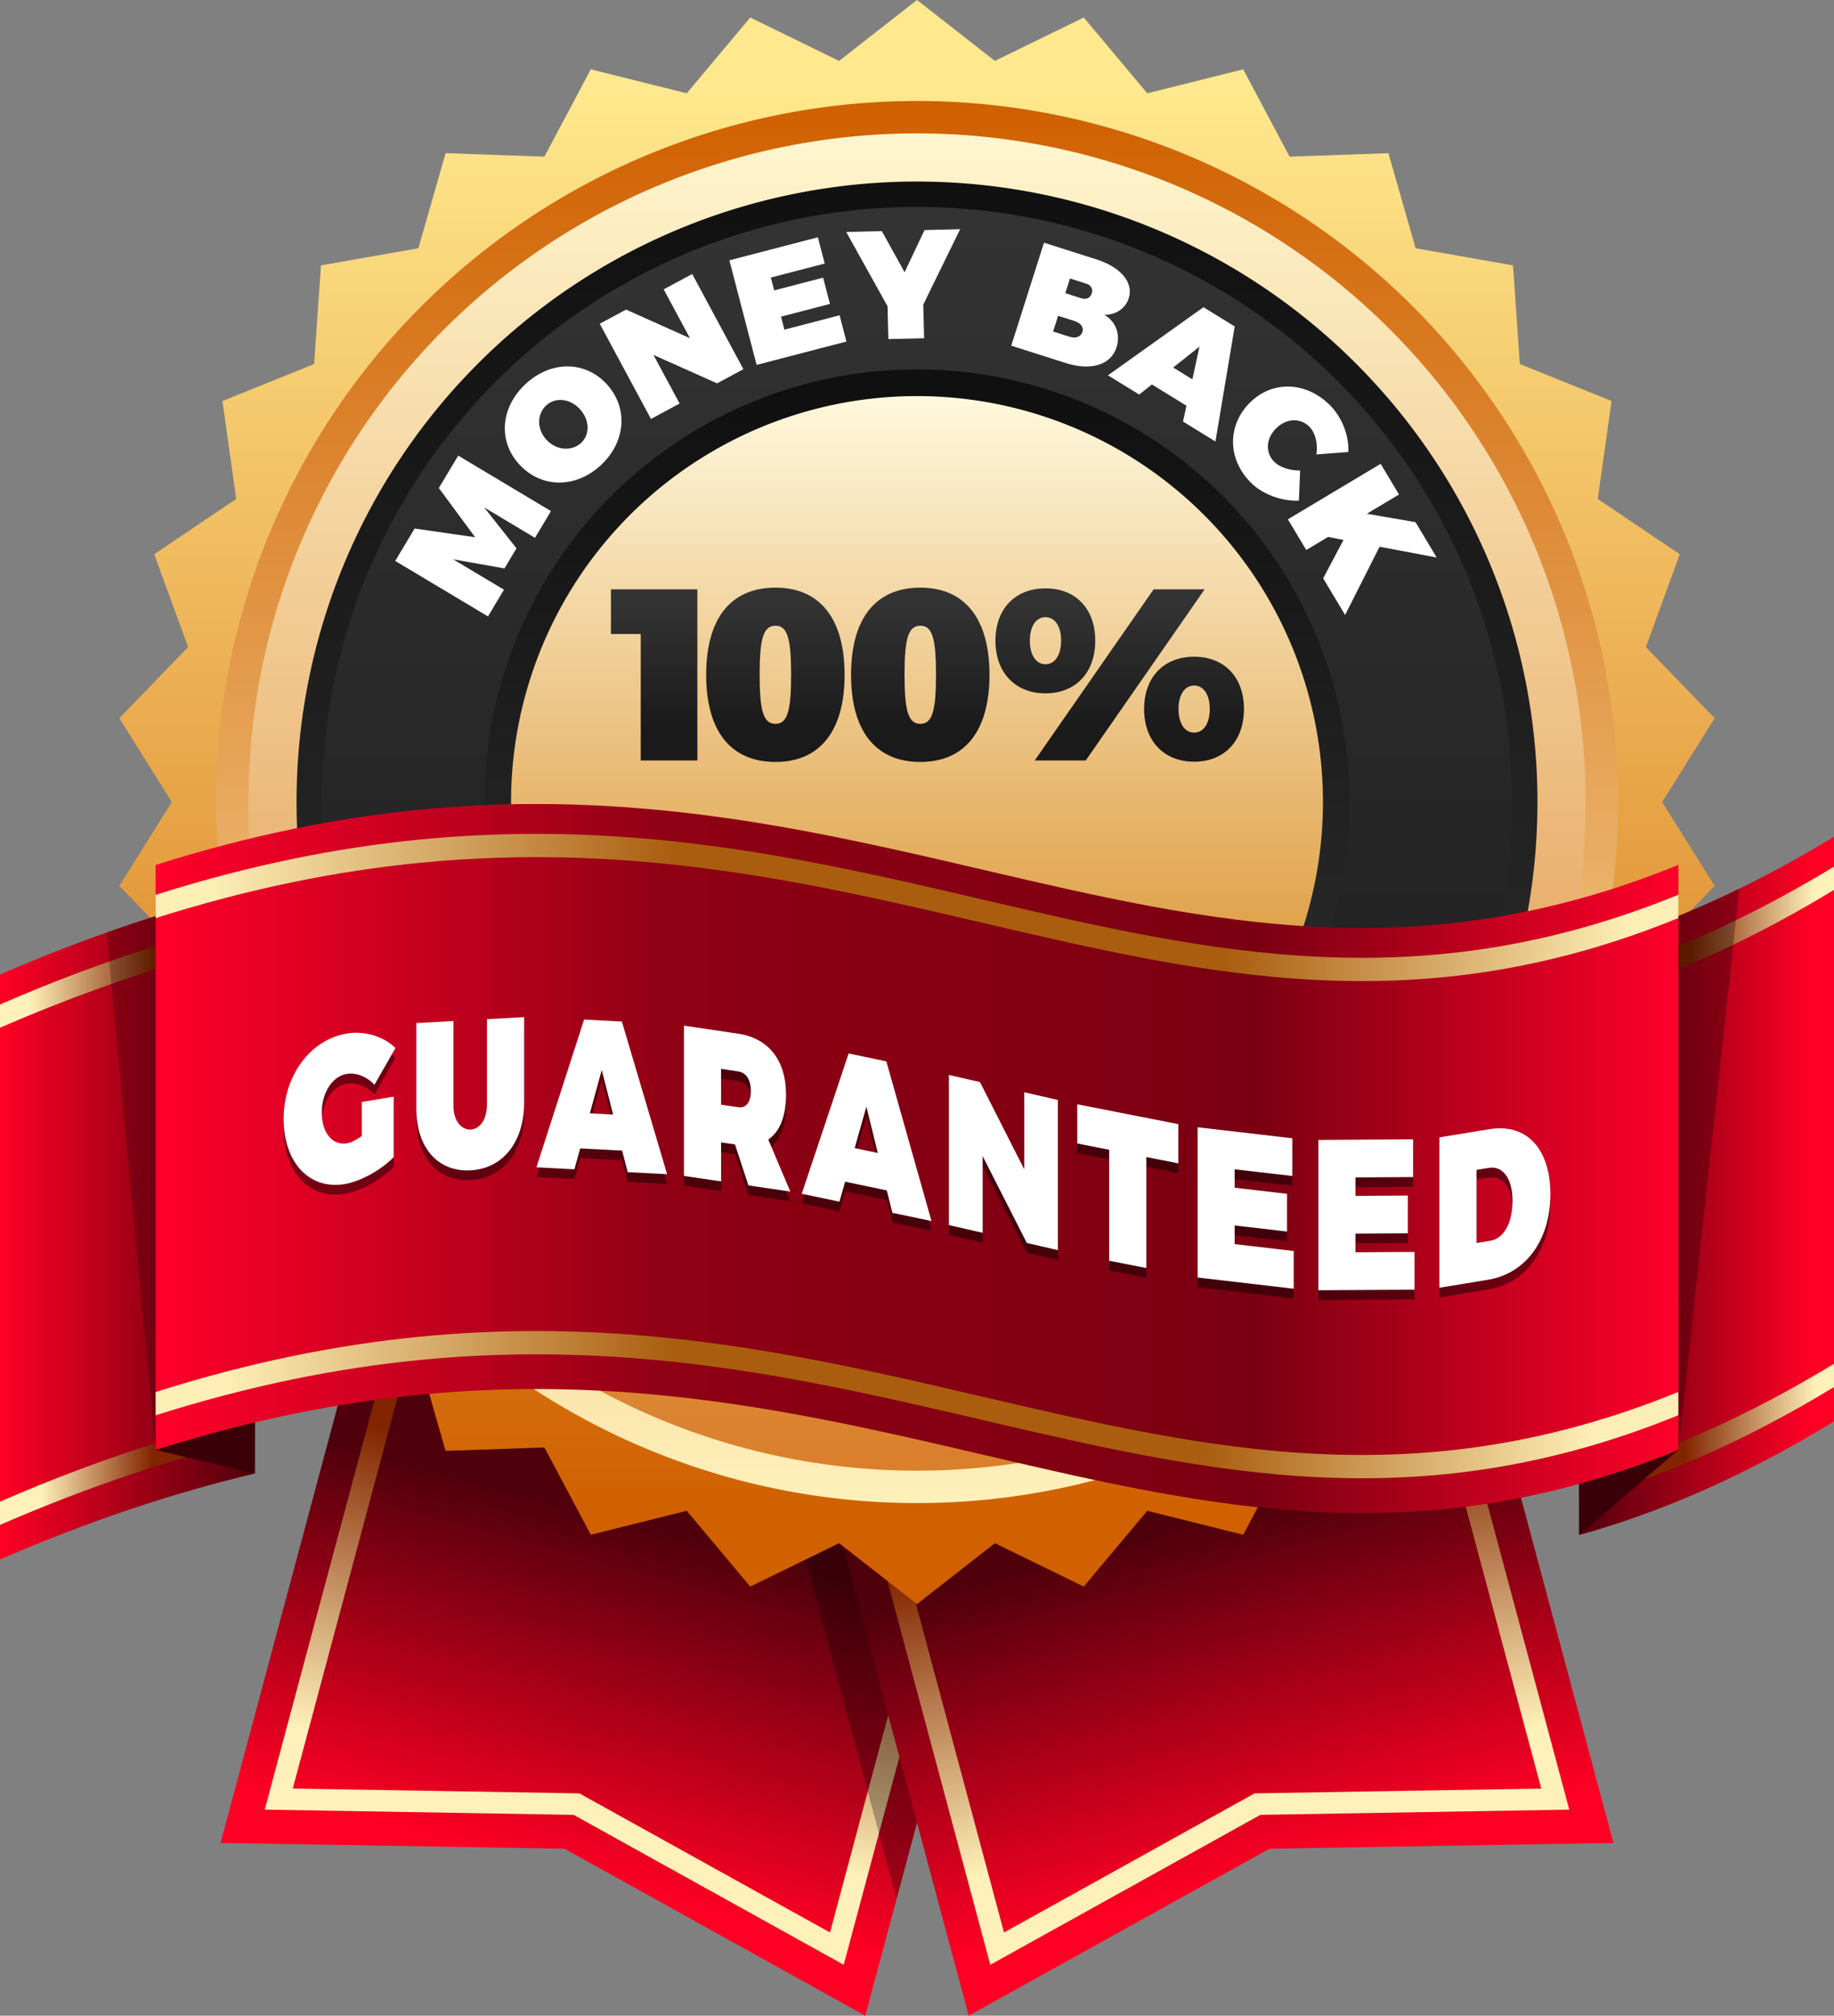 <?xml version="1.0" encoding="UTF-8" standalone="no"?>
<!-- Created with Inkscape (http://www.inkscape.org/) -->

<svg
   xmlns:dc="http://purl.org/dc/elements/1.1/"
   xmlns:cc="http://creativecommons.org/ns#"
   xmlns:rdf="http://www.w3.org/1999/02/22-rdf-syntax-ns#"
   xmlns:svg="http://www.w3.org/2000/svg"
   xmlns="http://www.w3.org/2000/svg"
   xmlns:xlink="http://www.w3.org/1999/xlink"
   xmlns:sodipodi="http://sodipodi.sourceforge.net/DTD/sodipodi-0.dtd"
   xmlns:inkscape="http://www.inkscape.org/namespaces/inkscape"
   width="173.332mm"
   height="190.5mm"
   viewBox="0 0 173.332 190.5"
   version="1.1"
   id="svg6140"
   inkscape:version="0.92.1 r15371"
   sodipodi:docname="Red.svg">
  <rect x="0" y="0" width="173.332" height="190.5" fill="#808080" stroke="none"/>
  <defs
     id="defs6134">
    <linearGradient
       inkscape:collect="always"
       xlink:href="#linearGradient4696"
       id="linearGradient8160"
       gradientUnits="userSpaceOnUse"
       gradientTransform="matrix(2.132,0.571,-0.571,2.132,657.254,-398.792)"
       x1="-212.869"
       y1="358.052"
       x2="-212.869"
       y2="342.584" />
    <linearGradient
       inkscape:collect="always"
       id="linearGradient4696">
      <stop
         style="stop-color:#ff0024;stop-opacity:1;"
         offset="0"
         id="stop4692" />
      <stop
         style="stop-color:#4e000b;stop-opacity:1"
         offset="1"
         id="stop4694" />
    </linearGradient>
    <linearGradient
       inkscape:collect="always"
       xlink:href="#linearGradient4712"
       id="linearGradient8162"
       gradientUnits="userSpaceOnUse"
       gradientTransform="matrix(0.564,0.151,-0.151,0.564,657.254,-398.792)"
       x1="-805.785"
       y1="1291.228"
       x2="-805.785"
       y2="1341.633" />
    <linearGradient
       inkscape:collect="always"
       id="linearGradient4712">
      <stop
         style="stop-color:#822400;stop-opacity:1"
         offset="0"
         id="stop4708" />
      <stop
         style="stop-color:#fff1b9;stop-opacity:1"
         offset="1"
         id="stop4710" />
    </linearGradient>
    <linearGradient
       inkscape:collect="always"
       xlink:href="#linearGradient4696"
       id="linearGradient8164"
       gradientUnits="userSpaceOnUse"
       gradientTransform="matrix(-2.132,0.571,0.571,2.132,-593.755,-398.792)"
       x1="-212.869"
       y1="358.052"
       x2="-212.869"
       y2="342.584" />
    <linearGradient
       inkscape:collect="always"
       xlink:href="#linearGradient4712"
       id="linearGradient8166"
       gradientUnits="userSpaceOnUse"
       gradientTransform="matrix(-0.564,0.151,0.151,0.564,-593.755,-398.792)"
       x1="-805.785"
       y1="1291.228"
       x2="-805.785"
       y2="1341.633" />
    <linearGradient
       inkscape:collect="always"
       xlink:href="#linearGradient5290"
       id="linearGradient8168"
       gradientUnits="userSpaceOnUse"
       gradientTransform="matrix(0.875,0,0,0.875,-41.909,-76.609)"
       x1="83.726"
       y1="326.369"
       x2="83.726"
       y2="172.117" />
    <linearGradient
       inkscape:collect="always"
       id="linearGradient5290">
      <stop
         style="stop-color:#d06000;stop-opacity:1"
         offset="0"
         id="stop5286" />
      <stop
         style="stop-color:#ffe88d;stop-opacity:1"
         offset="1"
         id="stop5288" />
    </linearGradient>
    <linearGradient
       inkscape:collect="always"
       xlink:href="#linearGradient5278"
       id="linearGradient8170"
       gradientUnits="userSpaceOnUse"
       gradientTransform="matrix(0,0.924,-0.924,0,261.93,63.734)"
       x1="12.435"
       y1="249.11"
       x2="155.84"
       y2="249.11" />
    <linearGradient
       inkscape:collect="always"
       id="linearGradient5278">
      <stop
         style="stop-color:#d06000;stop-opacity:1"
         offset="0"
         id="stop5274" />
      <stop
         style="stop-color:#fff1bb;stop-opacity:1"
         offset="1"
         id="stop5276" />
    </linearGradient>
    <linearGradient
       inkscape:collect="always"
       xlink:href="#linearGradient5284"
       id="linearGradient8172"
       gradientUnits="userSpaceOnUse"
       gradientTransform="matrix(0,-0.881,-0.881,0,251.291,215.628)"
       x1="-24.392"
       y1="249.11"
       x2="155.84"
       y2="249.11" />
    <linearGradient
       inkscape:collect="always"
       id="linearGradient5284">
      <stop
         style="stop-color:#d06000;stop-opacity:1"
         offset="0"
         id="stop5280" />
      <stop
         style="stop-color:#fff6cf;stop-opacity:1"
         offset="1"
         id="stop5282" />
    </linearGradient>
    <linearGradient
       inkscape:collect="always"
       xlink:href="#linearGradient5717"
       id="linearGradient8174"
       gradientUnits="userSpaceOnUse"
       gradientTransform="matrix(0.881,0,0,-0.881,-42.365,360.914)"
       x1="82.18"
       y1="313.14"
       x2="82.18"
       y2="184.817" />
    <linearGradient
       id="linearGradient5717"
       inkscape:collect="always">
      <stop
         id="stop5713"
         offset="0"
         style="stop-color:#111111;stop-opacity:1" />
      <stop
         id="stop5715"
         offset="1"
         style="stop-color:#333333;stop-opacity:1" />
    </linearGradient>
    <linearGradient
       inkscape:collect="always"
       xlink:href="#linearGradient4375"
       id="linearGradient8176"
       gradientUnits="userSpaceOnUse"
       gradientTransform="matrix(0.845,0,0,0.845,-39.337,-68.993)"
       x1="82.18"
       y1="313.14"
       x2="82.18"
       y2="184.817" />
    <linearGradient
       inkscape:collect="always"
       id="linearGradient4375">
      <stop
         style="stop-color:#1a1a1a;stop-opacity:1;"
         offset="0"
         id="stop4371" />
      <stop
         style="stop-color:#333333;stop-opacity:1"
         offset="1"
         id="stop4373" />
    </linearGradient>
    <linearGradient
       inkscape:collect="always"
       xlink:href="#linearGradient5711"
       id="linearGradient8178"
       gradientUnits="userSpaceOnUse"
       gradientTransform="matrix(0.614,0,0,-0.614,-19.927,294.48)"
       x1="82.18"
       y1="313.14"
       x2="82.18"
       y2="184.817" />
    <linearGradient
       id="linearGradient5711"
       inkscape:collect="always">
      <stop
         id="stop5707"
         offset="0"
         style="stop-color:#101010;stop-opacity:1" />
      <stop
         id="stop5709"
         offset="1"
         style="stop-color:#333333;stop-opacity:1" />
    </linearGradient>
    <linearGradient
       inkscape:collect="always"
       xlink:href="#linearGradient5296"
       id="linearGradient8180"
       gradientUnits="userSpaceOnUse"
       gradientTransform="matrix(0,-0.535,-0.535,0,165.041,186.497)"
       x1="12.435"
       y1="249.11"
       x2="155.84"
       y2="249.11" />
    <linearGradient
       inkscape:collect="always"
       id="linearGradient5296">
      <stop
         style="stop-color:#d07600;stop-opacity:1"
         offset="0"
         id="stop5292" />
      <stop
         style="stop-color:#fff8dd;stop-opacity:1"
         offset="1"
         id="stop5294" />
    </linearGradient>
    <linearGradient
       inkscape:collect="always"
       xlink:href="#linearGradient4375"
       id="linearGradient8182"
       gradientUnits="userSpaceOnUse"
       gradientTransform="matrix(2.124,0,0,2.124,336.819,-399.752)"
       x1="-141.762"
       y1="251.613"
       x2="-141.762"
       y2="245.953" />
    <linearGradient
       inkscape:collect="always"
       xlink:href="#linearGradient4696"
       id="linearGradient8184"
       gradientUnits="userSpaceOnUse"
       gradientTransform="matrix(1.985,-0.198,0,1.985,442.336,-1037.089)"
       x1="-250.481"
       y1="586.662"
       x2="-238.349"
       y2="586.662" />
    <linearGradient
       inkscape:collect="always"
       xlink:href="#linearGradient4696"
       id="linearGradient8186"
       gradientUnits="userSpaceOnUse"
       gradientTransform="matrix(1.985,-0.198,0,1.985,442.336,-1037.089)"
       x1="-164.188"
       y1="599.106"
       x2="-175.538"
       y2="599.106" />
    <linearGradient
       inkscape:collect="always"
       xlink:href="#linearGradient4712"
       id="linearGradient8188"
       gradientUnits="userSpaceOnUse"
       gradientTransform="matrix(0.498,0,0,0.498,470.278,-770.112)"
       x1="-1025.617"
       y1="1930.617"
       x2="-1046.82"
       y2="1930.617" />
    <linearGradient
       inkscape:collect="always"
       xlink:href="#linearGradient4712"
       id="linearGradient8190"
       gradientUnits="userSpaceOnUse"
       gradientTransform="matrix(0.498,0,0,0.498,470.278,-770.112)"
       x1="-734.896"
       y1="1929.598"
       x2="-709.889"
       y2="1929.598" />
    <linearGradient
       inkscape:collect="always"
       xlink:href="#linearGradient4974"
       id="linearGradient8192"
       gradientUnits="userSpaceOnUse"
       gradientTransform="matrix(1.985,-0.198,0,1.985,442.336,-1037.089)"
       x1="-243.074"
       y1="587.414"
       x2="-170.577"
       y2="587.414" />
    <linearGradient
       inkscape:collect="always"
       id="linearGradient4974">
      <stop
         style="stop-color:#ff002a;stop-opacity:1;"
         offset="0"
         id="stop4970" />
      <stop
         id="stop4978"
         offset="0.335"
         style="stop-color:#8f0014;stop-opacity:1" />
      <stop
         style="stop-color:#7a0011;stop-opacity:1"
         offset="0.723"
         id="stop4980" />
      <stop
         style="stop-color:#ff002a;stop-opacity:1"
         offset="1"
         id="stop4972" />
    </linearGradient>
    <linearGradient
       inkscape:collect="always"
       xlink:href="#linearGradient4712"
       id="linearGradient8194"
       gradientUnits="userSpaceOnUse"
       gradientTransform="matrix(0.498,0,0,0.498,470.278,-770.112)"
       x1="-1025.766"
       y1="1860.811"
       x2="-1049.07"
       y2="1860.811" />
    <linearGradient
       inkscape:collect="always"
       xlink:href="#linearGradient4712"
       id="linearGradient8196"
       gradientUnits="userSpaceOnUse"
       gradientTransform="matrix(0.498,0,0,0.498,470.278,-770.112)"
       x1="-733.684"
       y1="1853.367"
       x2="-710.389"
       y2="1853.367" />
    <linearGradient
       inkscape:collect="always"
       xlink:href="#linearGradient5107"
       id="linearGradient8198"
       gradientUnits="userSpaceOnUse"
       gradientTransform="matrix(1.881,0,0,1.881,470.278,-770.112)"
       x1="-268.437"
       y1="489.849"
       x2="-197.428"
       y2="489.849" />
    <linearGradient
       inkscape:collect="always"
       id="linearGradient5107">
      <stop
         style="stop-color:#fdeeb6;stop-opacity:1;"
         offset="0"
         id="stop5103" />
      <stop
         id="stop5113"
         offset="0.326"
         style="stop-color:#aa5d0f;stop-opacity:1" />
      <stop
         id="stop5111"
         offset="0.716"
         style="stop-color:#aa5d0f;stop-opacity:1" />
      <stop
         style="stop-color:#fdeeb6;stop-opacity:1"
         offset="1"
         id="stop5105" />
    </linearGradient>
    <linearGradient
       inkscape:collect="always"
       xlink:href="#linearGradient5107"
       id="linearGradient8200"
       gradientUnits="userSpaceOnUse"
       gradientTransform="matrix(1.881,0,0,1.881,470.278,-733.772)"
       x1="-267.71"
       y1="489.849"
       x2="-199.28"
       y2="489.849" />
  </defs>
  <sodipodi:namedview
     id="base"
     pagecolor="#ffffff"
     bordercolor="#666666"
     borderopacity="1.0"
     inkscape:pageopacity="0.0"
     inkscape:pageshadow="2"
     inkscape:zoom="1"
     inkscape:cx="526.12829"
     inkscape:cy="387.71435"
     inkscape:document-units="px"
     inkscape:current-layer="layer1"
     showgrid="false"
     inkscape:showpageshadow="false"
     fit-margin-top="0"
     fit-margin-left="0"
     fit-margin-right="0"
     fit-margin-bottom="0"
     inkscape:window-width="3840"
     inkscape:window-height="2050"
     inkscape:window-x="-12"
     inkscape:window-y="-12"
     inkscape:window-maximized="1" />
  <g
     inkscape:label="Layer 1"
     inkscape:groupmode="layer"
     id="layer1"
     transform="translate(54.916,-65.679)">
    <path
       sodipodi:nodetypes="ccccccc"
       inkscape:connector-curvature="0"
       id="path7874"
       d="m -13.139,161.732 -1.361,5.081 -19.571,73.039 32.509,0.547 28.424,15.78 20.932,-78.12 z"
       style="color:#000000;font-style:normal;font-variant:normal;font-weight:normal;font-stretch:normal;font-size:medium;line-height:normal;font-family:sans-serif;font-variant-ligatures:normal;font-variant-position:normal;font-variant-caps:normal;font-variant-numeric:normal;font-variant-alternates:normal;font-feature-settings:normal;text-indent:0;text-align:start;text-decoration:none;text-decoration-line:none;text-decoration-style:solid;text-decoration-color:#000000;letter-spacing:normal;word-spacing:normal;text-transform:none;writing-mode:lr-tb;direction:ltr;text-orientation:mixed;dominant-baseline:auto;baseline-shift:baseline;text-anchor:start;white-space:normal;shape-padding:0;clip-rule:nonzero;display:inline;overflow:visible;visibility:visible;opacity:1;isolation:auto;mix-blend-mode:normal;color-interpolation:sRGB;color-interpolation-filters:linearRGB;solid-color:#000000;solid-opacity:1;vector-effect:none;fill:url(#linearGradient8160);fill-opacity:1;fill-rule:nonzero;stroke:none;stroke-width:5.588;stroke-linecap:butt;stroke-linejoin:miter;stroke-miterlimit:4;stroke-dasharray:none;stroke-dashoffset:0;stroke-opacity:1;color-rendering:auto;image-rendering:auto;shape-rendering:auto;text-rendering:auto;enable-background:accumulate" />
    <path
       sodipodi:nodetypes="ccccccccccccc"
       inkscape:connector-curvature="0"
       id="path7876"
       d="m -10.864,165.671 -0.529,1.975 -18.504,69.057 29.194,0.493 25.526,14.169 19.033,-71.032 z m 1.444,2.501 L 41.356,181.777 23.527,248.314 -0.16,235.165 -27.248,234.709 Z"
       style="color:#000000;font-style:normal;font-variant:normal;font-weight:normal;font-stretch:normal;font-size:medium;line-height:normal;font-family:sans-serif;font-variant-ligatures:normal;font-variant-position:normal;font-variant-caps:normal;font-variant-numeric:normal;font-variant-alternates:normal;font-feature-settings:normal;text-indent:0;text-align:start;text-decoration:none;text-decoration-line:none;text-decoration-style:solid;text-decoration-color:#000000;letter-spacing:normal;word-spacing:normal;text-transform:none;writing-mode:lr-tb;direction:ltr;text-orientation:mixed;dominant-baseline:auto;baseline-shift:baseline;text-anchor:start;white-space:normal;shape-padding:0;clip-rule:nonzero;display:inline;overflow:visible;visibility:visible;opacity:1;isolation:auto;mix-blend-mode:normal;color-interpolation:sRGB;color-interpolation-filters:linearRGB;solid-color:#000000;solid-opacity:1;vector-effect:none;fill:url(#linearGradient8162);fill-opacity:1;fill-rule:nonzero;stroke:none;stroke-width:2.169;stroke-linecap:butt;stroke-linejoin:miter;stroke-miterlimit:4;stroke-dasharray:none;stroke-dashoffset:0;stroke-opacity:1;color-rendering:auto;image-rendering:auto;shape-rendering:auto;text-rendering:auto;enable-background:accumulate" />
    <path
       inkscape:connector-curvature="0"
       id="path7878"
       d="m 24.538,171.827 -13.404,3.592 18.683,69.731 17.978,-67.092 z"
       style="color:#000000;font-style:normal;font-variant:normal;font-weight:normal;font-stretch:normal;font-size:medium;line-height:normal;font-family:sans-serif;font-variant-ligatures:normal;font-variant-position:normal;font-variant-caps:normal;font-variant-numeric:normal;font-variant-alternates:normal;font-feature-settings:normal;text-indent:0;text-align:start;text-decoration:none;text-decoration-line:none;text-decoration-style:solid;text-decoration-color:#000000;letter-spacing:normal;word-spacing:normal;text-transform:none;writing-mode:lr-tb;direction:ltr;text-orientation:mixed;dominant-baseline:auto;baseline-shift:baseline;text-anchor:start;white-space:normal;shape-padding:0;clip-rule:nonzero;display:inline;overflow:visible;visibility:visible;opacity:0.284;isolation:auto;mix-blend-mode:normal;color-interpolation:sRGB;color-interpolation-filters:linearRGB;solid-color:#000000;solid-opacity:1;vector-effect:none;fill:#000000;fill-opacity:1;fill-rule:nonzero;stroke:none;stroke-width:3.969;stroke-linecap:butt;stroke-linejoin:miter;stroke-miterlimit:4;stroke-dasharray:none;stroke-dashoffset:0;stroke-opacity:1;color-rendering:auto;image-rendering:auto;shape-rendering:auto;text-rendering:auto;enable-background:accumulate" />
    <path
       style="color:#000000;font-style:normal;font-variant:normal;font-weight:normal;font-stretch:normal;font-size:medium;line-height:normal;font-family:sans-serif;font-variant-ligatures:normal;font-variant-position:normal;font-variant-caps:normal;font-variant-numeric:normal;font-variant-alternates:normal;font-feature-settings:normal;text-indent:0;text-align:start;text-decoration:none;text-decoration-line:none;text-decoration-style:solid;text-decoration-color:#000000;letter-spacing:normal;word-spacing:normal;text-transform:none;writing-mode:lr-tb;direction:ltr;text-orientation:mixed;dominant-baseline:auto;baseline-shift:baseline;text-anchor:start;white-space:normal;shape-padding:0;clip-rule:nonzero;display:inline;overflow:visible;visibility:visible;opacity:1;isolation:auto;mix-blend-mode:normal;color-interpolation:sRGB;color-interpolation-filters:linearRGB;solid-color:#000000;solid-opacity:1;vector-effect:none;fill:url(#linearGradient8164);fill-opacity:1;fill-rule:nonzero;stroke:none;stroke-width:5.588;stroke-linecap:butt;stroke-linejoin:miter;stroke-miterlimit:4;stroke-dasharray:none;stroke-dashoffset:0;stroke-opacity:1;color-rendering:auto;image-rendering:auto;shape-rendering:auto;text-rendering:auto;enable-background:accumulate"
       d="m 76.639,161.732 1.361,5.081 19.571,73.039 -32.51,0.547 -28.424,15.78 -20.932,-78.12 z"
       id="path7880"
       inkscape:connector-curvature="0"
       sodipodi:nodetypes="ccccccc" />
    <path
       style="color:#000000;font-style:normal;font-variant:normal;font-weight:normal;font-stretch:normal;font-size:medium;line-height:normal;font-family:sans-serif;font-variant-ligatures:normal;font-variant-position:normal;font-variant-caps:normal;font-variant-numeric:normal;font-variant-alternates:normal;font-feature-settings:normal;text-indent:0;text-align:start;text-decoration:none;text-decoration-line:none;text-decoration-style:solid;text-decoration-color:#000000;letter-spacing:normal;word-spacing:normal;text-transform:none;writing-mode:lr-tb;direction:ltr;text-orientation:mixed;dominant-baseline:auto;baseline-shift:baseline;text-anchor:start;white-space:normal;shape-padding:0;clip-rule:nonzero;display:inline;overflow:visible;visibility:visible;opacity:1;isolation:auto;mix-blend-mode:normal;color-interpolation:sRGB;color-interpolation-filters:linearRGB;solid-color:#000000;solid-opacity:1;vector-effect:none;fill:url(#linearGradient8166);fill-opacity:1;fill-rule:nonzero;stroke:none;stroke-width:2.169;stroke-linecap:butt;stroke-linejoin:miter;stroke-miterlimit:4;stroke-dasharray:none;stroke-dashoffset:0;stroke-opacity:1;color-rendering:auto;image-rendering:auto;shape-rendering:auto;text-rendering:auto;enable-background:accumulate"
       d="m 74.363,165.671 0.529,1.975 18.503,69.057 -29.193,0.493 -25.526,14.169 -19.033,-71.032 z m -1.444,2.501 -50.775,13.605 17.828,66.537 23.687,-13.15 27.089,-0.456 z"
       id="path7882"
       inkscape:connector-curvature="0"
       sodipodi:nodetypes="ccccccccccccc" />
    <path
       inkscape:transform-center-x="1.0287285e-006"
       inkscape:connector-curvature="0"
       id="path7886"
       d="m 97.393,179.377 -8.666,3.497 -0.648,9.323 -9.204,1.619 -2.572,8.985 -9.339,-0.33 -4.384,8.254 -9.067,-2.265 -6.003,7.162 -8.398,-4.101 -7.362,5.757 -7.362,-5.757 -8.398,4.101 -6.004,-7.162 -9.067,2.265 -4.384,-8.254 -9.339,0.33 -2.572,-8.985 -9.205,-1.619 -0.648,-9.323 -8.666,-3.497 1.305,-9.254 -7.75,-5.222 3.2,-8.78 -6.495,-6.72 4.956,-7.923 -4.956,-7.923 6.495,-6.72 -3.2,-8.78 7.75,-5.222 -1.305,-9.254 8.666,-3.497 0.648,-9.323 9.205,-1.619 2.572,-8.985 9.339,0.33 4.384,-8.254 9.067,2.265 6.004,-7.162 8.398,4.101 7.362,-5.757 7.362,5.757 8.398,-4.101 6.003,7.162 9.067,-2.265 4.384,8.254 9.339,-0.33 2.572,8.985 9.204,1.619 0.648,9.323 8.666,3.497 -1.305,9.254 7.75,5.222 -3.2,8.78 6.495,6.72 -4.956,7.923 4.956,7.923 -6.495,6.72 3.2,8.78 -7.75,5.222 z"
       inkscape:transform-center-y="-2.8012502e-006"
       style="opacity:1;vector-effect:none;fill:url(#linearGradient8168);fill-opacity:1;stroke:none;stroke-width:0.131;stroke-linecap:round;stroke-linejoin:round;stroke-miterlimit:4;stroke-dasharray:none;stroke-dashoffset:0;stroke-opacity:1" />
    <path
       inkscape:connector-curvature="0"
       id="path7888"
       d="M 31.75,207.731 A 66.253,66.253 0 0 1 -34.503,141.477 66.253,66.253 0 0 1 31.75,75.224 66.253,66.253 0 0 1 98.003,141.477 66.253,66.253 0 0 1 31.75,207.731 Z"
       style="opacity:1;vector-effect:none;fill:url(#linearGradient8170);fill-opacity:1;stroke:none;stroke-width:0.155;stroke-linecap:round;stroke-linejoin:round;stroke-miterlimit:4;stroke-dasharray:none;stroke-dashoffset:0;stroke-opacity:1" />
    <path
       style="opacity:1;vector-effect:none;fill:url(#linearGradient8172);fill-opacity:1;stroke:none;stroke-width:0.15;stroke-linecap:round;stroke-linejoin:round;stroke-miterlimit:4;stroke-dasharray:none;stroke-dashoffset:0;stroke-opacity:1"
       d="M 31.75,78.286 A 63.191,63.191 0 0 0 -31.441,141.477 63.191,63.191 0 0 0 31.75,204.668 63.191,63.191 0 0 0 94.941,141.477 63.191,63.191 0 0 0 31.75,78.286 Z"
       id="path7890"
       inkscape:connector-curvature="0" />
    <path
       inkscape:connector-curvature="0"
       id="path7892"
       d="m 31.75,200.117 a 58.64,58.64 0 0 1 -58.64,-58.64 58.64,58.64 0 0 1 58.64,-58.64 58.64,58.64 0 0 1 58.64,58.64 58.64,58.64 0 0 1 -58.64,58.64 z"
       style="opacity:1;vector-effect:none;fill:url(#linearGradient8174);fill-opacity:1;stroke:none;stroke-width:0.144;stroke-linecap:round;stroke-linejoin:round;stroke-miterlimit:4;stroke-dasharray:none;stroke-dashoffset:0;stroke-opacity:1" />
    <path
       style="opacity:1;vector-effect:none;fill:url(#linearGradient8176);fill-opacity:1;stroke:none;stroke-width:0.142;stroke-linecap:round;stroke-linejoin:round;stroke-miterlimit:4;stroke-dasharray:none;stroke-dashoffset:0;stroke-opacity:1"
       d="M 31.75,85.234 A 56.244,56.244 0 0 0 -24.494,141.477 56.244,56.244 0 0 0 31.75,197.721 56.244,56.244 0 0 0 87.993,141.477 56.244,56.244 0 0 0 31.75,85.234 Z"
       id="path7894"
       inkscape:connector-curvature="0" />
    <path
       style="opacity:1;vector-effect:none;fill:url(#linearGradient8178);fill-opacity:1;stroke:none;stroke-width:0.097;stroke-linecap:round;stroke-linejoin:round;stroke-miterlimit:4;stroke-dasharray:none;stroke-dashoffset:0;stroke-opacity:1"
       d="M 31.75,182.364 A 40.887,40.887 0 0 1 -9.137,141.478 40.887,40.887 0 0 1 31.75,100.591 40.887,40.887 0 0 1 72.636,141.478 40.887,40.887 0 0 1 31.75,182.364 Z"
       id="path7896"
       inkscape:connector-curvature="0" />
    <path
       inkscape:connector-curvature="0"
       id="path7898"
       d="M 31.75,103.112 A 38.365,38.365 0 0 0 -6.616,141.477 38.365,38.365 0 0 0 31.75,179.843 38.365,38.365 0 0 0 70.116,141.477 38.365,38.365 0 0 0 31.75,103.112 Z"
       style="opacity:1;vector-effect:none;fill:url(#linearGradient8180);fill-opacity:1;stroke:none;stroke-width:0.095;stroke-linecap:round;stroke-linejoin:round;stroke-miterlimit:4;stroke-dasharray:none;stroke-dashoffset:0;stroke-opacity:1" />
    <path
       d="m -17.563,118.692 8.766,5.244 1.511,-2.526 -4.802,-2.873 4.849,0.863 1.137,-1.901 -3.054,-3.864 4.802,2.873 1.511,-2.526 -8.766,-5.244 -1.833,3.064 3.432,4.651 -5.721,-0.825 z"
       style="font-style:normal;font-variant:normal;font-weight:900;font-stretch:normal;font-size:16.933px;line-height:1.25;font-family:Montserrat;-inkscape-font-specification:'Montserrat, Heavy';font-variant-ligatures:normal;font-variant-caps:normal;font-variant-numeric:normal;font-feature-settings:normal;text-align:start;letter-spacing:-0.225px;word-spacing:0px;writing-mode:lr-tb;text-anchor:start;fill:#ffffff;fill-opacity:1;stroke:none;stroke-width:0.053"
       id="path7900"
       inkscape:connector-curvature="0" />
    <path
       d="m -5.257,101.984 c -2.372,2.221 -2.612,5.419 -0.541,7.631 2.081,2.223 5.318,2.227 7.69,0.007 2.372,-2.221 2.572,-5.461 0.501,-7.674 -2.061,-2.202 -5.278,-2.185 -7.651,0.036 z m 1.954,2.023 c 0.851,-0.797 2.219,-0.7 3.175,0.321 0.956,1.021 0.982,2.414 0.131,3.21 -0.851,0.797 -2.303,0.738 -3.259,-0.283 -0.956,-1.021 -0.909,-2.442 -0.047,-3.249 z"
       style="font-style:normal;font-variant:normal;font-weight:900;font-stretch:normal;font-size:16.933px;line-height:1.25;font-family:Montserrat;-inkscape-font-specification:'Montserrat, Heavy';font-variant-ligatures:normal;font-variant-caps:normal;font-variant-numeric:normal;font-feature-settings:normal;text-align:start;letter-spacing:-0.225px;word-spacing:0px;writing-mode:lr-tb;text-anchor:start;fill:#ffffff;fill-opacity:1;stroke:none;stroke-width:0.053"
       id="path7902"
       inkscape:connector-curvature="0" />
    <path
       d="m 1.767,96.277 4.84,8.995 2.707,-1.457 -2.472,-4.594 6.013,2.688 2.489,-1.339 -4.84,-8.995 -2.695,1.45 2.486,4.619 -6.04,-2.707 z"
       style="font-style:normal;font-variant:normal;font-weight:900;font-stretch:normal;font-size:16.933px;line-height:1.25;font-family:Montserrat;-inkscape-font-specification:'Montserrat, Heavy';font-variant-ligatures:normal;font-variant-caps:normal;font-variant-numeric:normal;font-feature-settings:normal;text-align:start;letter-spacing:-0.225px;word-spacing:0px;writing-mode:lr-tb;text-anchor:start;fill:#ffffff;fill-opacity:1;stroke:none;stroke-width:0.053"
       id="path7904"
       inkscape:connector-curvature="0" />
    <path
       d="m 14.019,90.28 2.573,9.885 8.489,-2.209 -0.646,-2.482 -5.218,1.358 -0.319,-1.227 4.625,-1.204 -0.646,-2.482 -4.625,1.204 -0.316,-1.213 5.091,-1.325 -0.646,-2.482 z"
       style="font-style:normal;font-variant:normal;font-weight:900;font-stretch:normal;font-size:16.933px;line-height:1.25;font-family:Montserrat;-inkscape-font-specification:'Montserrat, Heavy';font-variant-ligatures:normal;font-variant-caps:normal;font-variant-numeric:normal;font-feature-settings:normal;text-align:start;letter-spacing:-0.225px;word-spacing:0px;writing-mode:lr-tb;text-anchor:start;fill:#ffffff;fill-opacity:1;stroke:none;stroke-width:0.053"
       id="path7906"
       inkscape:connector-curvature="0" />
    <path
       d="m 35.827,87.34 -3.365,0.083 -1.884,3.982 -2.151,-3.883 -3.365,0.083 3.904,7.017 0.076,3.103 3.38,-0.083 -0.078,-3.176 z"
       style="font-style:normal;font-variant:normal;font-weight:900;font-stretch:normal;font-size:16.933px;line-height:1.25;font-family:Montserrat;-inkscape-font-specification:'Montserrat, Heavy';font-variant-ligatures:normal;font-variant-caps:normal;font-variant-numeric:normal;font-feature-settings:normal;text-align:start;letter-spacing:-0.225px;word-spacing:0px;writing-mode:lr-tb;text-anchor:start;fill:#ffffff;fill-opacity:1;stroke:none;stroke-width:0.053"
       id="path7908"
       inkscape:connector-curvature="0" />
    <path
       d="m 48.681,90.184 -4.929,-1.568 -3.096,9.734 5.166,1.643 c 2.374,0.755 4.256,0.176 4.786,-1.49 0.389,-1.222 -0.066,-2.437 -1.148,-3.072 1.097,0.012 1.996,-0.604 2.301,-1.562 0.473,-1.486 -0.732,-2.939 -3.079,-3.686 z m -1.373,3.692 -1.541,-0.49 0.442,-1.389 1.541,0.49 c 0.444,0.141 0.652,0.498 0.52,0.914 -0.137,0.43 -0.517,0.615 -0.961,0.474 z m -1.153,3.624 -1.541,-0.49 0.473,-1.486 1.541,0.49 c 0.597,0.19 0.898,0.591 0.761,1.022 -0.15,0.472 -0.636,0.654 -1.233,0.464 z"
       style="font-style:normal;font-variant:normal;font-weight:900;font-stretch:normal;font-size:16.933px;line-height:1.25;font-family:Montserrat;-inkscape-font-specification:'Montserrat, Heavy';font-variant-ligatures:normal;font-variant-caps:normal;font-variant-numeric:normal;font-feature-settings:normal;text-align:start;letter-spacing:-0.225px;word-spacing:0px;writing-mode:lr-tb;text-anchor:start;fill:#ffffff;fill-opacity:1;stroke:none;stroke-width:0.053"
       id="path7910"
       inkscape:connector-curvature="0" />
    <path
       d="m 56.892,105.519 3.065,1.887 1.82,-10.875 -2.953,-1.818 -9.028,6.436 2.953,1.818 1.203,-0.953 3.263,2.009 z m -0.928,-5.106 2.484,-1.978 -0.673,3.094 z"
       style="font-style:normal;font-variant:normal;font-weight:900;font-stretch:normal;font-size:16.933px;line-height:1.25;font-family:Montserrat;-inkscape-font-specification:'Montserrat, Heavy';font-variant-ligatures:normal;font-variant-caps:normal;font-variant-numeric:normal;font-feature-settings:normal;text-align:start;letter-spacing:-0.225px;word-spacing:0px;writing-mode:lr-tb;text-anchor:start;fill:#ffffff;fill-opacity:1;stroke:none;stroke-width:0.053"
       id="path7912"
       inkscape:connector-curvature="0" />
    <path
       d="m 69.495,108.629 3.021,-0.235 c 0.073,-1.545 -0.604,-3.271 -1.698,-4.381 -2.25,-2.284 -5.443,-2.41 -7.581,-0.304 -2.169,2.137 -2.162,5.321 0.036,7.553 1.104,1.121 2.892,1.794 4.572,1.734 l 0.114,-2.853 c -0.979,0.024 -1.945,-0.313 -2.456,-0.832 -0.859,-0.872 -0.777,-2.2 0.199,-3.162 0.965,-0.951 2.285,-1.003 3.144,-0.131 0.552,0.561 0.812,1.593 0.65,2.612 z"
       style="font-style:normal;font-variant:normal;font-weight:900;font-stretch:normal;font-size:16.933px;line-height:1.25;font-family:Montserrat;-inkscape-font-specification:'Montserrat, Heavy';font-variant-ligatures:normal;font-variant-caps:normal;font-variant-numeric:normal;font-feature-settings:normal;text-align:start;letter-spacing:-0.225px;word-spacing:0px;writing-mode:lr-tb;text-anchor:start;fill:#ffffff;fill-opacity:1;stroke:none;stroke-width:0.053"
       id="path7914"
       inkscape:connector-curvature="0" />
    <path
       d="m 72.211,123.798 3.257,-6.448 5.396,1.017 -1.997,-3.339 -4.602,-0.796 3.039,-1.818 -1.735,-2.901 -8.766,5.244 1.735,2.901 2.063,-1.234 1.459,0.282 -1.922,3.628 z"
       style="font-style:normal;font-variant:normal;font-weight:900;font-stretch:normal;font-size:16.933px;line-height:1.25;font-family:Montserrat;-inkscape-font-specification:'Montserrat, Heavy';font-variant-ligatures:normal;font-variant-caps:normal;font-variant-numeric:normal;font-feature-settings:normal;text-align:start;letter-spacing:-0.225px;word-spacing:0px;writing-mode:lr-tb;text-anchor:start;fill:#ffffff;fill-opacity:1;stroke:none;stroke-width:0.053"
       id="path7916"
       inkscape:connector-curvature="0" />
    <path
       inkscape:connector-curvature="0"
       id="path7920"
       d="m 18.377,121.214 c -4.245,0 -6.552,2.93 -6.552,8.237 0,5.307 2.307,8.237 6.552,8.237 4.2,0 6.53,-2.93 6.53,-8.237 0,-5.307 -2.33,-8.237 -6.53,-8.237 z m 13.694,0 c -4.245,0 -6.553,2.93 -6.553,8.237 0,5.307 2.308,8.237 6.553,8.237 4.199,0 6.53,-2.93 6.53,-8.237 0,-5.307 -2.33,-8.237 -6.53,-8.237 z m 11.821,0.069 c -2.861,0 -4.729,1.938 -4.729,4.938 0,3.022 1.869,4.983 4.729,4.983 2.861,0 4.706,-1.96 4.706,-4.983 0,-3 -1.845,-4.938 -4.706,-4.938 z m -41.067,0.092 v 4.222 h 2.815 v 11.952 h 5.353 v -16.174 z m 51.289,0 -11.237,16.174 h 4.822 l 11.236,-16.174 z m -10.222,2.63 c 0.899,0 1.477,0.877 1.477,2.215 0,1.361 -0.578,2.237 -1.477,2.237 -0.899,0 -1.476,-0.876 -1.476,-2.237 0,-1.338 0.577,-2.215 1.476,-2.215 z m -25.515,0.808 c 1.131,0 1.476,1.222 1.476,4.637 0,3.392 -0.345,4.638 -1.476,4.638 -1.153,0 -1.499,-1.247 -1.499,-4.638 0,-3.415 0.346,-4.637 1.499,-4.637 z m 13.694,0 c 1.13,0 1.476,1.222 1.476,4.637 0,3.392 -0.345,4.638 -1.476,4.638 -1.154,0 -1.5,-1.247 -1.5,-4.638 0,-3.415 0.346,-4.637 1.5,-4.637 z m 25.872,2.93 c -2.862,0 -4.729,1.937 -4.729,4.937 0,3.022 1.868,4.984 4.729,4.984 2.861,0 4.707,-1.962 4.707,-4.984 0,-2.999 -1.847,-4.937 -4.707,-4.937 z m 0,2.723 c 0.9,0 1.476,0.876 1.476,2.214 0,1.361 -0.576,2.238 -1.476,2.238 -0.9,0 -1.477,-0.877 -1.477,-2.238 0,-1.338 0.576,-2.214 1.477,-2.214 z"
       style="font-style:normal;font-variant:normal;font-weight:900;font-stretch:normal;font-size:10.861px;line-height:1.25;font-family:Montserrat;-inkscape-font-specification:'Montserrat, Heavy';font-variant-ligatures:normal;font-variant-caps:normal;font-variant-numeric:normal;font-feature-settings:normal;text-align:start;letter-spacing:0px;word-spacing:0px;writing-mode:lr-tb;text-anchor:start;fill:url(#linearGradient8182);fill-opacity:1;stroke:none;stroke-width:0.076" />
    <path
       sodipodi:nodetypes="ccccc"
       inkscape:connector-curvature="0"
       id="path7922"
       d="m -30.832,149.652 c -7.52,1.782 -15.511,4.41 -24.085,8.132 v 55.275 c 8.569,-3.715 16.562,-6.34 24.085,-8.121 z"
       style="opacity:1;fill:url(#linearGradient8184);fill-opacity:1;stroke:none;stroke-width:0.279" />
    <path
       sodipodi:nodetypes="ccccc"
       inkscape:connector-curvature="0"
       id="path7924"
       d="m 118.416,144.758 c -8.573,5.213 -16.53,8.61 -24.083,10.692 v 55.295 c 7.549,-2.087 15.504,-5.496 24.083,-10.728 z"
       style="opacity:1;fill:url(#linearGradient8186);fill-opacity:1;stroke:none;stroke-width:0.279" />
    <path
       sodipodi:nodetypes="ccccccc"
       inkscape:connector-curvature="0"
       id="path7926"
       d="m -30.831,200.111 c -3.047,0.722 -6.17,1.579 -9.378,2.595 v -0.64 c -4.713,1.492 -9.605,3.312 -14.707,5.527 v 2.199 c 8.574,-3.722 16.565,-6.349 24.085,-8.131 z"
       style="opacity:1;fill:url(#linearGradient8188);fill-opacity:1;stroke:none;stroke-width:0.279" />
    <path
       inkscape:connector-curvature="0"
       id="path7928"
       d="m -30.832,204.938 v -14.795 l -9.378,12.563 z"
       style="fill:#390008;fill-opacity:1;stroke:none;stroke-width:0.265px;stroke-linecap:butt;stroke-linejoin:miter;stroke-opacity:1"
       sodipodi:nodetypes="cccc" />
    <path
       sodipodi:nodetypes="ccccccc"
       inkscape:connector-curvature="0"
       id="path7930"
       d="m 118.416,194.567 c -5.106,3.105 -9.993,5.562 -14.707,7.484 v 0.648 c -3.203,1.313 -6.322,2.37 -9.377,3.215 v 1.544 c 7.554,-2.081 15.51,-5.479 24.083,-10.692 z"
       style="opacity:1;fill:url(#linearGradient8190);fill-opacity:1;stroke:none;stroke-width:0.279" />
    <path
       inkscape:connector-curvature="0"
       id="path7932"
       d="m 94.332,210.745 v -16.771 l 9.377,8.725 z"
       style="fill:#390008;fill-opacity:1;stroke:none;stroke-width:0.265px;stroke-linecap:butt;stroke-linejoin:miter;stroke-opacity:1"
       sodipodi:nodetypes="cccc" />
    <path
       sodipodi:nodetypes="ccccccccccc"
       inkscape:connector-curvature="0"
       id="path7934"
       d="m -15.331,142.208 c -7.738,0.765 -15.985,2.398 -24.879,5.217 v 55.281 c 8.287,-2.623 16.016,-4.216 23.292,-5.039 0.664,-0.074 1.323,-0.144 1.98,-0.206 20.371,-1.94 37.253,2.042 53.299,5.785 21.192,4.943 40.912,9.468 65.348,-0.547 v -55.283 c -24.471,9.994 -44.262,5.468 -65.43,0.53 -16.15,-3.767 -33.11,-7.765 -53.61,-5.738 z"
       style="opacity:1;fill:url(#linearGradient8192);fill-opacity:1;stroke:none;stroke-width:0.279" />
    <path
       sodipodi:nodetypes="ccccc"
       inkscape:connector-curvature="0"
       id="path7936"
       d="m -40.209,155.081 c -4.713,1.492 -9.605,3.312 -14.707,5.527 v 2.199 c 5.102,-2.215 9.994,-4.035 14.707,-5.527 z"
       style="opacity:1;fill:url(#linearGradient8194);fill-opacity:1;stroke:none;stroke-width:0.279" />
    <path
       sodipodi:nodetypes="ccccc"
       inkscape:connector-curvature="0"
       id="path7938"
       d="m 118.416,147.582 c -5.106,3.105 -9.993,5.561 -14.707,7.483 v 2.2 c 4.714,-1.922 9.6,-4.379 14.707,-7.484 z"
       style="opacity:1;fill:url(#linearGradient8196);fill-opacity:1;stroke:none;stroke-width:0.279" />
    <path
       sodipodi:nodetypes="cccccccccc"
       inkscape:connector-curvature="0"
       id="path7940"
       d="m -4.154,144.486 c -3.613,0 -7.332,0.165 -11.177,0.545 -7.737,0.765 -15.985,2.398 -24.879,5.217 v 2.2 c 8.894,-2.819 17.142,-4.452 24.879,-5.217 20.501,-2.027 37.46,1.972 53.61,5.739 21.168,4.938 40.959,9.463 65.43,-0.531 v -2.2 c -24.471,9.994 -44.262,5.469 -65.43,0.531 -13.121,-3.061 -26.777,-6.274 -42.433,-6.284 z"
       style="opacity:1;fill:url(#linearGradient8198);fill-opacity:1;stroke:none;stroke-width:0.279" />
    <path
       sodipodi:nodetypes="cccccccccc"
       style="opacity:1;fill:url(#linearGradient8200);fill-opacity:1;stroke:none;stroke-width:0.279"
       d="m -4.154,191.472 c -3.613,0 -7.332,0.165 -11.177,0.545 -7.737,0.765 -15.985,2.398 -24.879,5.217 v 2.2 c 8.894,-2.819 17.142,-4.451 24.879,-5.217 20.501,-2.027 37.46,1.972 53.61,5.739 21.168,4.938 40.959,9.463 65.43,-0.531 v -2.2 c -24.471,9.994 -44.262,5.469 -65.43,0.531 -13.121,-3.061 -26.777,-6.274 -42.433,-6.284 z"
       id="path7942"
       inkscape:connector-curvature="0" />
    <path
       id="path7944"
       d="m -40.209,152.258 c -1.529,0.484 -3.076,1.003 -4.644,1.559 l 4.644,48.889 z"
       style="opacity:0.234;fill:#000000;stroke:none;stroke-width:0.265px;stroke-linecap:butt;stroke-linejoin:miter;stroke-opacity:1"
       inkscape:connector-curvature="0"
       sodipodi:nodetypes="cccc" />
    <path
       id="path7946"
       d="m 109.467,149.663 c -1.949,0.951 -3.867,1.808 -5.757,2.579 v 50.457 z"
       style="opacity:0.297;fill:#000000;stroke:none;stroke-width:0.265px;stroke-linecap:butt;stroke-linejoin:miter;stroke-opacity:1"
       inkscape:connector-curvature="0"
       sodipodi:nodetypes="cccc" />
    <path
       inkscape:connector-curvature="0"
       style="font-style:normal;font-variant:normal;font-weight:900;font-stretch:normal;font-size:8.038px;line-height:1.25;font-family:Montserrat;-inkscape-font-specification:'Montserrat, Heavy';font-variant-ligatures:normal;font-variant-caps:normal;font-variant-numeric:normal;font-feature-settings:normal;text-align:start;letter-spacing:0.529px;word-spacing:0px;writing-mode:lr-tb;text-anchor:start;opacity:0.47;fill:#000000;fill-opacity:1;stroke:none;stroke-width:0.049"
       d="m -5.379,162.723 -3.513,0.194 v 8.069 c 0,1.398 -0.666,2.313 -1.529,2.361 -0.878,0.049 -1.635,-0.808 -1.635,-2.186 v -8.068 l -3.514,0.194 v 8.069 c 0,3.715 2.044,6.018 5.133,5.847 3.075,-0.171 5.058,-2.698 5.058,-6.413 z m 5.666,0.228 -4.506,13.966 3.589,0.189 0.549,-1.977 3.964,0.209 0.525,2.034 3.726,0.195 -4.276,-14.426 z m 9.438,0.579 v 14.201 l 3.508,0.517 v -3.687 l 1.315,0.194 1.27,3.873 3.961,0.584 -2.086,-4.924 c 1.088,-0.73 1.678,-2.181 1.678,-4.246 0,-3.239 -1.648,-5.326 -4.521,-5.752 z m -31.231,0.676 c -0.209,0.009 -0.418,0.032 -0.624,0.066 -3.466,0.578 -5.979,3.98 -5.979,8.071 0,4.11 2.421,6.714 5.752,6.162 1.514,-0.251 3.466,-1.326 4.647,-2.55 v -5.716 l -3.012,0.501 v 3.223 c -0.515,0.362 -1.03,0.626 -1.393,0.686 -1.378,0.229 -2.391,-0.988 -2.391,-2.905 0,-1.878 0.999,-3.428 2.362,-3.654 0.878,-0.146 1.907,0.256 2.618,1.028 l 1.983,-3.474 c -0.993,-0.977 -2.496,-1.505 -3.961,-1.438 z m 46.795,1.95 -4.431,13.26 3.563,0.75 0.539,-1.891 3.938,0.827 0.524,2.115 3.696,0.778 -4.266,-15.088 z m -12.057,1.459 1.617,0.239 c 0.756,0.112 1.195,0.784 1.195,1.837 0,1.094 -0.439,1.657 -1.195,1.545 l -1.617,-0.239 z m -11.276,0.104 1.074,4.211 -2.197,-0.117 z m 32.809,0.466 v 14.19 l 3.191,0.734 v -7.247 l 4.174,8.207 2.935,0.676 v -14.191 l -3.177,-0.731 v 7.289 l -4.189,-8.252 z m 12.133,2.775 v 3.705 l 3.013,0.592 v 10.489 l 3.512,0.691 V 175.948 l 3.027,0.595 v -3.707 z m -19.931,0.226 1.077,4.377 -2.185,-0.46 z m 31.302,1.945 v 14.2 l 9.086,1.061 v -3.567 l -5.584,-0.65 v -1.763 l 4.951,0.577 v -3.567 l -4.951,-0.576 v -1.742 l 5.449,0.633 v -3.566 z m 28.834,0.104 c -0.396,-0.019 -0.814,0.006 -1.249,0.078 l -4.73,0.777 v 14.211 l 4.594,-0.756 c 3.58,-0.59 5.892,-3.767 5.892,-8.084 0,-3.777 -1.735,-6.09 -4.507,-6.225 z m -8.466,1.036 -8.95,0.057 v 14.208 l 9.086,-0.054 v -3.568 l -5.585,0.034 v -1.764 l 4.951,-0.03 v -3.568 l -4.951,0.031 v -1.744 l 5.449,-0.034 z m 7.389,2.677 c 1.218,-0.041 2.003,1.165 2.003,3.141 0,2.088 -0.816,3.559 -2.085,3.768 l -1.314,0.216 v -6.911 l 1.148,-0.19 c 0.085,-0.013 0.168,-0.021 0.249,-0.024 z"
       id="path7948" />
    <path
       id="path7950"
       d="m -5.379,161.804 -3.513,0.194 v 8.069 c 0,1.398 -0.666,2.314 -1.529,2.361 -0.878,0.049 -1.635,-0.808 -1.635,-2.186 v -8.068 l -3.514,0.194 v 8.069 c 0,3.715 2.044,6.018 5.133,5.847 3.075,-0.171 5.058,-2.698 5.058,-6.413 z m 5.666,0.228 -4.506,13.966 3.589,0.189 0.549,-1.977 3.963,0.209 0.525,2.034 3.726,0.195 -4.276,-14.426 z m 9.438,0.579 v 14.201 l 3.508,0.517 v -3.687 l 1.315,0.194 1.27,3.873 3.961,0.584 -2.086,-4.924 c 1.088,-0.73 1.678,-2.181 1.678,-4.247 0,-3.239 -1.648,-5.326 -4.521,-5.752 z m -31.231,0.676 c -0.209,0.01 -0.418,0.032 -0.624,0.066 -3.466,0.578 -5.979,3.98 -5.979,8.071 0,4.11 2.421,6.714 5.752,6.162 1.514,-0.251 3.466,-1.326 4.647,-2.55 v -5.716 l -3.012,0.501 v 3.223 c -0.515,0.362 -1.03,0.626 -1.393,0.686 -1.378,0.229 -2.391,-0.988 -2.391,-2.905 0,-1.878 0.999,-3.428 2.362,-3.655 0.878,-0.146 1.907,0.256 2.618,1.028 l 1.983,-3.474 c -0.993,-0.977 -2.496,-1.505 -3.961,-1.438 z m 46.795,1.95 -4.431,13.26 3.563,0.75 0.539,-1.891 3.938,0.827 0.524,2.114 3.696,0.778 -4.266,-15.088 z m -12.057,1.459 1.617,0.239 c 0.756,0.112 1.195,0.784 1.195,1.837 0,1.094 -0.439,1.657 -1.195,1.545 l -1.617,-0.239 z m -11.276,0.104 1.074,4.211 -2.197,-0.117 z m 32.809,0.466 v 14.19 l 3.191,0.734 v -7.247 l 4.174,8.207 2.935,0.676 v -14.191 l -3.177,-0.731 v 7.288 l -4.189,-8.252 z m 12.133,2.775 v 3.705 l 3.013,0.592 v 10.489 l 3.512,0.691 v -10.49 l 3.027,0.595 v -3.707 z m -19.931,0.226 1.077,4.377 -2.185,-0.46 z m 31.302,1.945 v 14.2 l 9.086,1.061 v -3.567 l -5.584,-0.65 v -1.763 l 4.951,0.577 v -3.567 l -4.951,-0.576 v -1.742 l 5.449,0.633 v -3.566 z m 28.834,0.104 c -0.396,-0.019 -0.814,0.006 -1.249,0.078 l -4.73,0.777 v 14.21 l 4.594,-0.756 c 3.58,-0.59 5.892,-3.767 5.892,-8.084 0,-3.777 -1.735,-6.09 -4.507,-6.225 z m -8.466,1.036 -8.95,0.057 v 14.208 l 9.086,-0.054 v -3.568 l -5.585,0.034 v -1.764 l 4.951,-0.03 v -3.568 l -4.951,0.031 v -1.744 l 5.449,-0.034 z m 7.389,2.677 c 1.218,-0.041 2.003,1.165 2.003,3.141 0,2.088 -0.816,3.559 -2.085,3.768 l -1.314,0.216 v -6.911 l 1.148,-0.19 c 0.085,-0.013 0.168,-0.021 0.249,-0.024 z"
       style="font-style:normal;font-variant:normal;font-weight:900;font-stretch:normal;font-size:8.038px;line-height:1.25;font-family:Montserrat;-inkscape-font-specification:'Montserrat, Heavy';font-variant-ligatures:normal;font-variant-caps:normal;font-variant-numeric:normal;font-feature-settings:normal;text-align:start;letter-spacing:0.529px;word-spacing:0px;writing-mode:lr-tb;text-anchor:start;opacity:1;fill:#ffffff;fill-opacity:1;stroke:none;stroke-width:0.049"
       inkscape:connector-curvature="0" />
  </g>
</svg>
